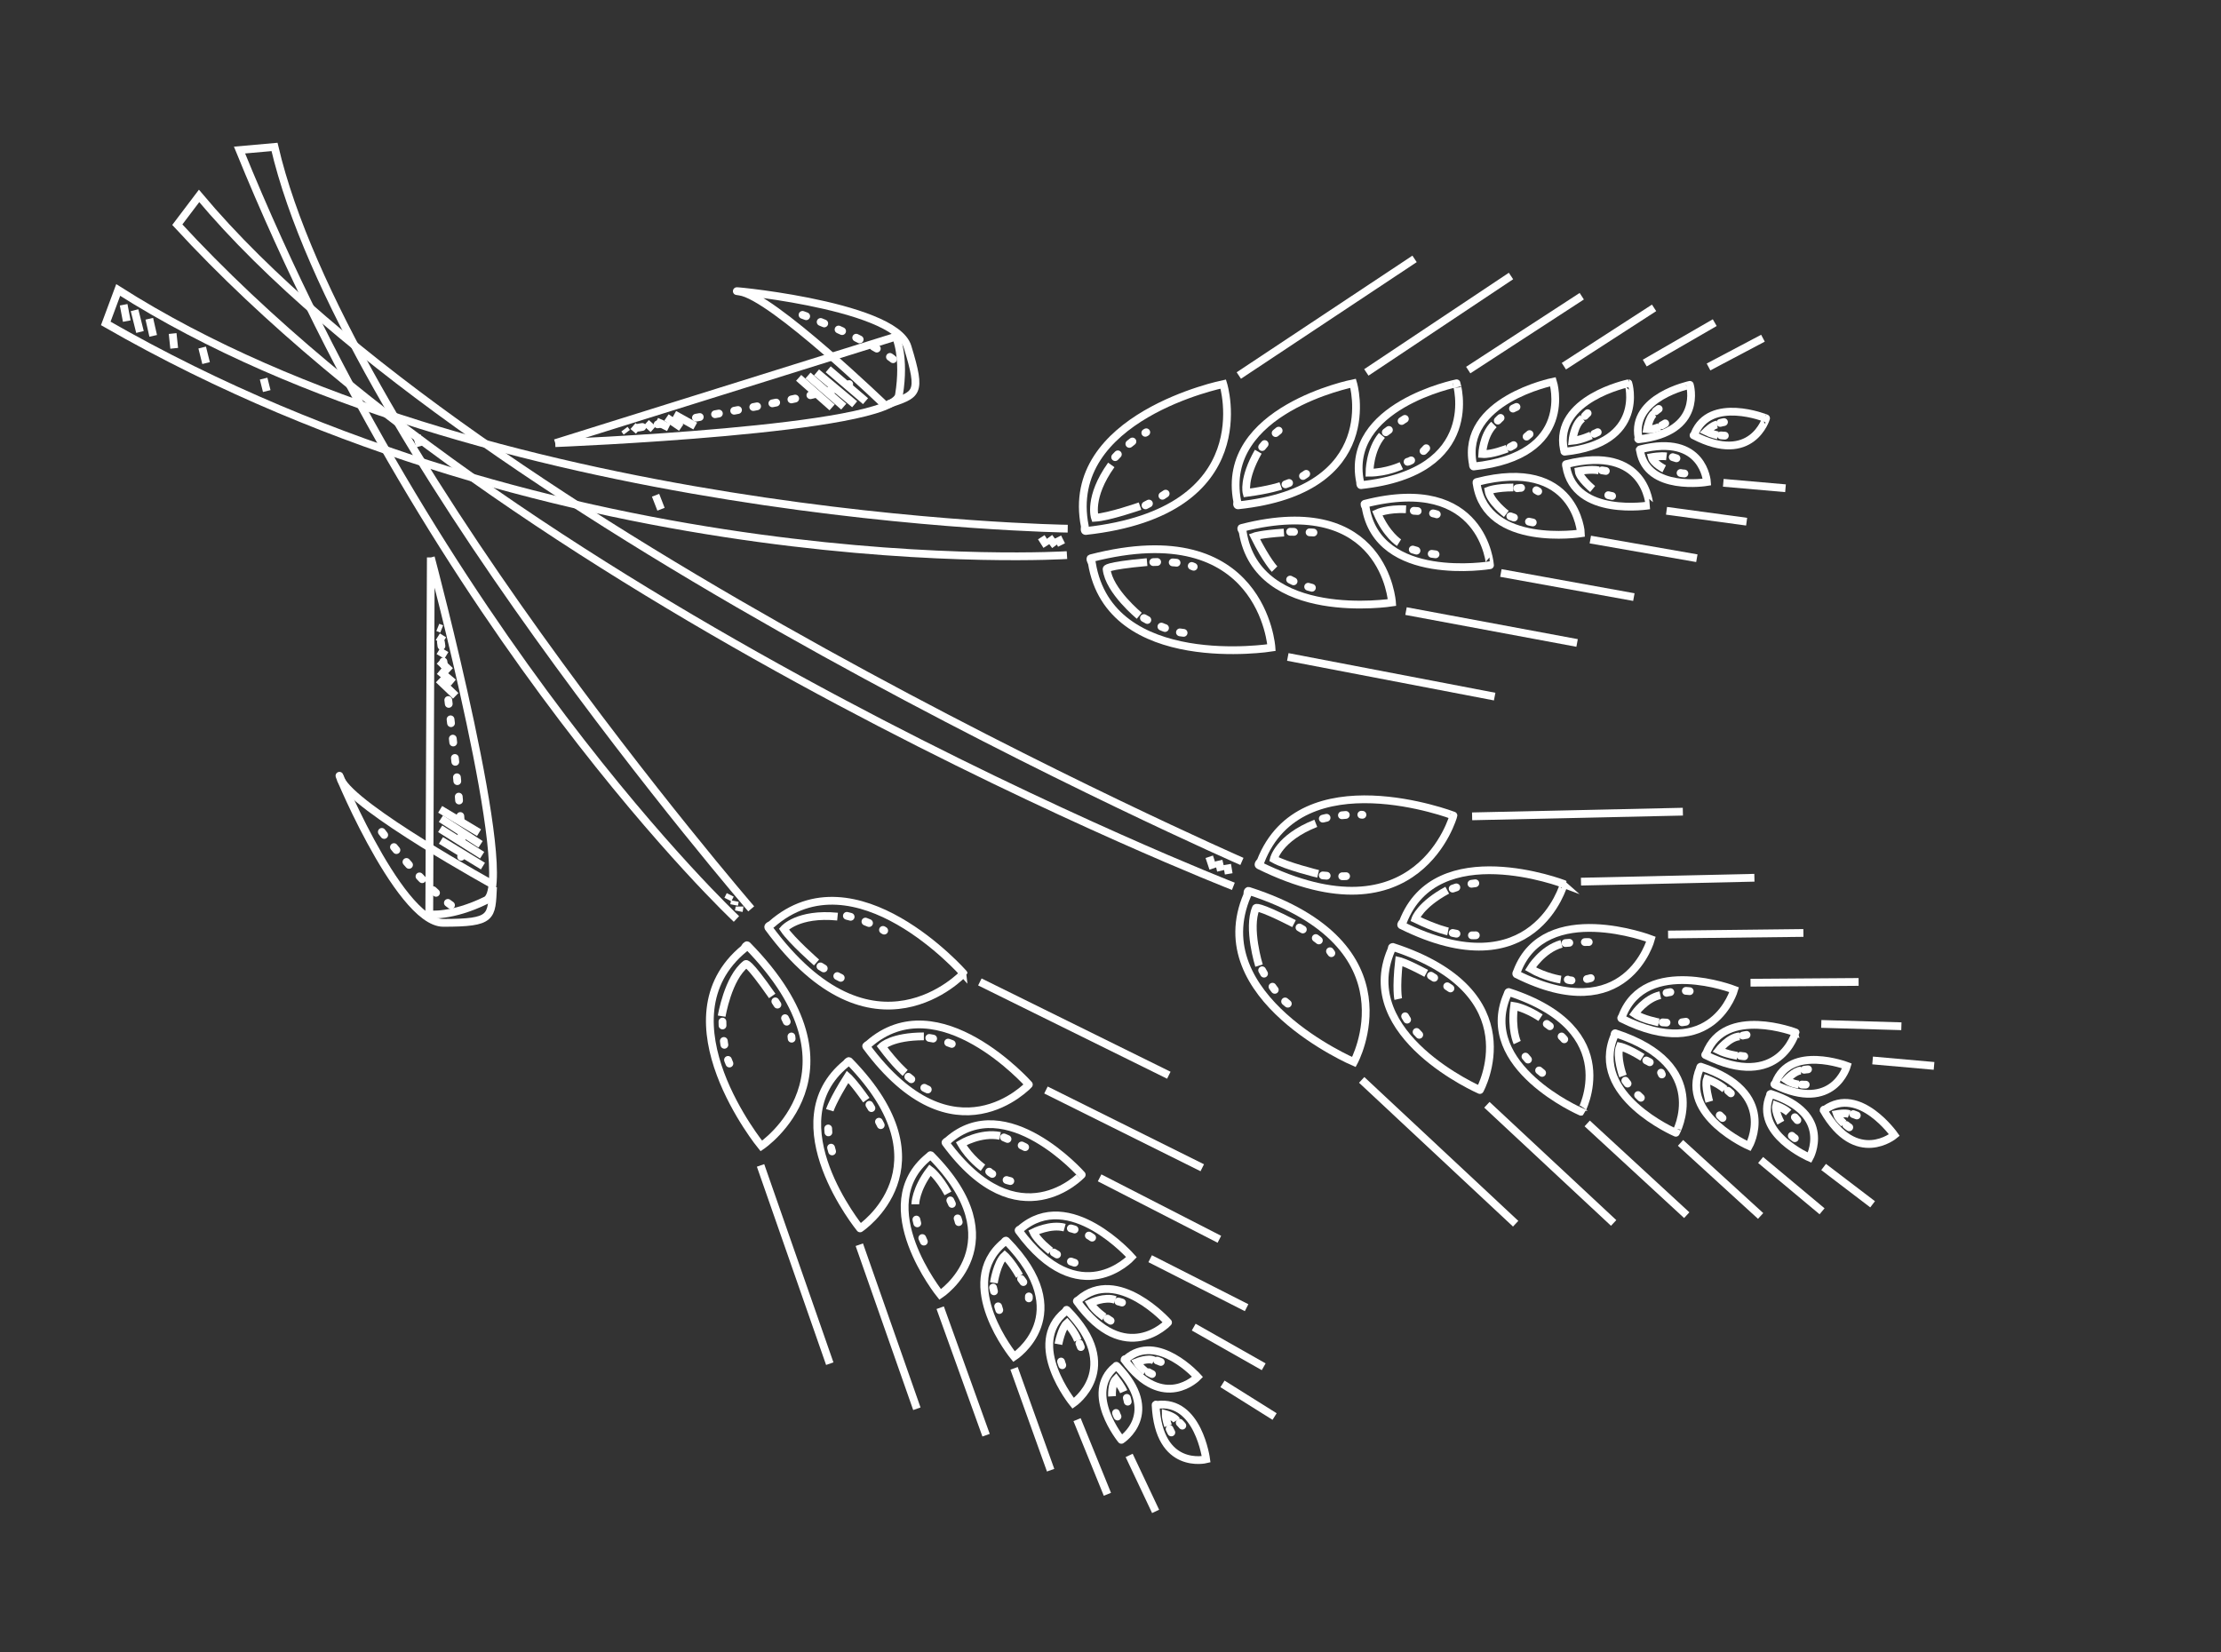 <?xml version="1.0" encoding="utf-8"?>
<!-- Generator: Adobe Illustrator 25.4.1, SVG Export Plug-In . SVG Version: 6.00 Build 0)  -->
<svg version="1.1" id="Ebene_1" xmlns="http://www.w3.org/2000/svg" xmlns:xlink="http://www.w3.org/1999/xlink" x="0px" y="0px"
	 viewBox="0 0 285.6 212.5" style="enable-background:new 0 0 285.6 212.5;" xml:space="preserve">
<rect x="0" y="0" width="285.6" height="212.5" fill="#333333" stroke="none"/>
<style type="text/css">
	.st0{fill:none;}
	.st1{fill:none;stroke:#FFFFFF;stroke-miterlimit:10;}
	.st2{fill:none;stroke:#FFFFFF;stroke-linecap:round;stroke-linejoin:round;stroke-miterlimit:10;stroke-dasharray:0.5,2;}
</style>
<g>
	<g>
		<g>
			<path class="st0" d="M139.5,172.9"/>
		</g>
		<g>
			<g>
				<path class="st1" d="M131,158.3c-0.1-0.1,0.2-0.2,0.2-0.2c6.3-5.5,14.3,3.6,14.3,3.6S138.8,169,131,158.3z"/>
			</g>
		</g>
		<g>
			<g>
				<path class="st1" d="M129.4,159.6c-0.1-0.1-0.2,0.1-0.3,0.2c-6.4,5.3,1.3,14.7,1.3,14.7S138.7,169.1,129.4,159.6z"/>
			</g>
			<g>
				<line class="st1" x1="130.4" y1="176" x2="135.1" y2="189.1"/>
			</g>
		</g>
	</g>
	<g>
		<g>
			<path class="st0" d="M145.3,179.1"/>
		</g>
		<g>
			<g>
				<path class="st1" d="M138.5,167.4c-0.1-0.1,0.1-0.1,0.2-0.2c5-4.4,11.5,2.9,11.5,2.9S144.7,176,138.5,167.4z"/>
			</g>
		</g>
		<g>
			<g>
				<path class="st1" d="M137.2,168.5c-0.1-0.1-0.1,0.1-0.2,0.2c-5.2,4.2,1,11.8,1,11.8S144.6,176,137.2,168.5z"/>
			</g>
			<g>
				<line class="st1" x1="138.5" y1="182.6" x2="142.4" y2="192.2"/>
			</g>
		</g>
	</g>
	<g>
		<g>
			<g>
				<path class="st1" d="M144.6,174.9c0-0.1,0.1-0.1,0.2-0.1c4-3.5,9.2,2.3,9.2,2.3S149.6,181.7,144.6,174.9z"/>
			</g>
		</g>
		<g>
			<g>
				<path class="st1" d="M143.6,175.7c-0.1-0.1-0.1,0.1-0.2,0.1c-4.1,3.4,0.8,9.4,0.8,9.4S149.5,181.8,143.6,175.7z"/>
			</g>
			<g>
				<line class="st1" x1="145.2" y1="187.2" x2="148.6" y2="194.4"/>
			</g>
		</g>
	</g>
	<g>
		<g>
			<path class="st0" d="M131.8,164.5"/>
		</g>
		<g>
			<g>
				<path class="st1" d="M121.6,147c-0.1-0.1,0.2-0.2,0.3-0.3c7.5-6.6,17.2,4.4,17.2,4.4S131,159.8,121.6,147z"/>
			</g>
		</g>
		<g>
			<g>
				<path class="st1" d="M119.7,148.6c-0.1-0.1-0.2,0.2-0.3,0.2c-7.7,6.3,1.5,17.7,1.5,17.7S130.9,159.9,119.7,148.6z"/>
			</g>
			<g>
				<line class="st1" x1="120.9" y1="168.2" x2="126.8" y2="184.6"/>
			</g>
		</g>
	</g>
	<g>
		<path class="st1" d="M148.6,180.7c0-0.1,0.1,0,0.2,0c5.3-0.7,6.3,7,6.3,7S149,189.2,148.6,180.7z"/>
	</g>
	<g>
		<g>
			<path class="st0" d="M123.7,155.6"/>
		</g>
		<g>
			<g>
				<path class="st1" d="M111.4,134.6c-0.1-0.1,0.2-0.2,0.3-0.3c9-7.9,20.6,5.2,20.6,5.2S122.7,149.9,111.4,134.6z"/>
			</g>
		</g>
		<g>
			<g>
				<path class="st1" d="M109.2,136.5c-0.1-0.1-0.3,0.2-0.4,0.3c-9.3,7.6,1.8,21.2,1.8,21.2S122.5,150.1,109.2,136.5z"/>
			</g>
			<g>
				<line class="st1" x1="110.5" y1="160.1" x2="117.9" y2="181.2"/>
			</g>
		</g>
	</g>
	<g>
		<g>
			<path class="st0" d="M113.5,144.4"/>
		</g>
		<g>
			<g>
				<path class="st1" d="M98.8,119.3c-0.1-0.2,0.3-0.3,0.4-0.4c10.8-9.5,24.7,6.3,24.7,6.3S112.3,137.7,98.8,119.3z"/>
			</g>
		</g>
		<g>
			<g>
				<path class="st1" d="M96.1,121.6c-0.1-0.1-0.3,0.2-0.4,0.4c-11.1,9.1,2.2,25.4,2.2,25.4S112.1,137.9,96.1,121.6z"/>
			</g>
			<g>
				<line class="st1" x1="97.8" y1="149.9" x2="106.7" y2="175.4"/>
			</g>
		</g>
	</g>
	<g>
		<path class="st1" d="M94.7,118.2c0,0-38.2-35.8-63.9-98.9l4.5-0.4c8.6,36.9,61.3,98,61.3,98"/>
	</g>
	<path class="st1" d="M92.8,130.7c0,0,0.8-4.9,3.1-6.7c0,0,0.2-0.5,3.4,4.1"/>
	<path class="st1" d="M105,123.8c0,0-3.2-2.8-4.2-4.3c0,0,1.8-2.1,6.9-1.6"/>
	<path class="st1" d="M106.7,142.8c0,0,0.4-1.3,2.3-4.3c0,0,0.7,0.6,2.4,3"/>
	<path class="st1" d="M116.4,138c0,0-1.2-1-3-3.4c0,0,1.3-1.3,5.4-1.3"/>
	<path class="st1" d="M117.7,154.9c0,0,0-1.9,1.9-4.4c0,0,1.1,0.8,2.3,3"/>
	<path class="st1" d="M126.4,150.2c0,0-1.7-1.2-2.8-3.1c0,0,2.5-1.5,5-1"/>
	<path class="st1" d="M127.8,165c0,0,0.4-2.6,1.4-3.5c0,0,0.8,0.7,1.9,2.6"/>
	<path class="st1" d="M135.1,160.9c0,0-1.7-1.3-2.2-2.4c0,0,2.2-1.1,4-0.6"/>
	<path class="st1" d="M136.1,172.9c0,0,0.4-2.1,1.1-2.7c0,0,1,1.1,1.4,2.2"/>
	<path class="st1" d="M142,169.4c0,0-1.2-0.8-1.8-1.8c0,0,1.9-0.9,3.2-0.4"/>
	<path class="st1" d="M143,179.6c0,0-0.1-1.6,0.5-2.2c0,0,0.7,0.9,1,1.6"/>
	<path class="st1" d="M147.3,176.4c0,0-0.7-0.5-1.1-1.2c0,0,0,0,0,0c0,0,1.5-0.6,2.2-0.2"/>
	<path class="st1" d="M150.2,183.4c0,0-0.3-0.9-0.3-1.5c0,0,1.1,0.3,1.4,0.8"/>
	<path class="st2" d="M92.9,131.4c0,0,0,3.4,0.9,5.4"/>
	<path class="st2" d="M99.7,128.8c0,0,2,2.9,2.1,4.8"/>
	<path class="st2" d="M105.5,124.3c0,0,2.7,1.7,4.3,2.2"/>
	<path class="st2" d="M108.9,117.8c0,0,2.7,0.6,4.8,1.9"/>
	<path class="st2" d="M107,148.1c0,0-0.9-2.9-0.3-4.6"/>
	<path class="st2" d="M111.8,142.1c0,0,1.3,2.1,2,3.8"/>
	<path class="st2" d="M116.8,138.5c0,0,2.3,2,3.9,2"/>
	<path class="st2" d="M119.5,133.5c0,0,2.8,0.4,4.5,1.6"/>
	<path class="st2" d="M118.8,159.7c0,0-1.2-2.5-1.1-4.3"/>
	<path class="st2" d="M122.2,154.4c0,0,1.1,2.2,1.3,3.8"/>
	<path class="st2" d="M127.2,150.7c0.1,0.2,1.9,1.2,3.7,1.4"/>
	<path class="st2" d="M129.1,146.3c0,0,3.3,1.4,4.2,2.1"/>
	<path class="st2" d="M128.5,168.5c0,0-0.5-1.5-0.8-2.9"/>
	<path class="st2" d="M131.3,164.5c0,0,1.1,1.3,1,2.5"/>
	<path class="st2" d="M135.5,161.1c0,0,2,1.3,3.1,1.4"/>
	<path class="st2" d="M137.7,158c0,0,1.7,0.4,2.9,1.3"/>
	<path class="st2" d="M136.6,175.6c0,0-0.6-1.6-0.5-2.2"/>
	<path class="st2" d="M138.8,172.8c0,0,0.6,1.4,0.6,1.9"/>
	<path class="st2" d="M142.4,169.6c0,0,1.3,1,2.2,1"/>
	<path class="st2" d="M143.8,167.4c0,0,1.3,0.3,2.2,0.9"/>
	<path class="st2" d="M143.7,182.2c-0.3-0.5-0.6-2.1-0.6-2.1"/>
	<path class="st2" d="M144.9,179.8c0,0,0.4,1.5,0.3,2"/>
	<path class="st2" d="M147.7,176.5c0,0,1.2,0.7,1.9,0.8"/>
	<path class="st2" d="M148.8,175c0,0,1,0.3,1.8,1"/>
	<path class="st2" d="M150.4,183.8c0,0,0.7,1.6,1.3,1.8"/>
	<path class="st2" d="M151.7,183c0,0,1.1,1.1,1.4,2"/>
	<g>
		<line class="st1" x1="147.9" y1="161.9" x2="160.3" y2="168.2"/>
	</g>
	<g>
		<line class="st1" x1="153.5" y1="170.7" x2="162.5" y2="175.8"/>
	</g>
	<g>
		<line class="st1" x1="157.2" y1="178" x2="163.9" y2="182.2"/>
	</g>
	<g>
		<line class="st1" x1="141.4" y1="151.5" x2="156.8" y2="159.4"/>
	</g>
	<g>
		<line class="st1" x1="134.5" y1="140.2" x2="154.6" y2="150.2"/>
	</g>
	<g>
		<line class="st1" x1="126" y1="126.3" x2="150.3" y2="138.3"/>
	</g>
	<path class="st1" d="M158.6,114c0,0-89.7-35-135.8-85.1l2.8-3.7c35.5,42.4,134.1,85.6,134.1,85.6"/>
	<path class="st1" d="M71.4,57c0,0,43.5-1.7,44.2-6.2c0.8-4.9-0.4-7.5-0.4-7.5L71.4,57"/>
	<path class="st1" d="M114.1,52.4c0,0-14.9-14.4-19-14.9c-3.5-0.4,19.9,1.5,21.6,7.1c1.9,6.2,1.2,6.1-2.5,7.4"/>
	<line class="st1" x1="84.4" y1="54.2" x2="86" y2="55"/>
	<line class="st1" x1="85.7" y1="53.7" x2="87.6" y2="55"/>
	<line class="st1" x1="86.7" y1="53.3" x2="89.4" y2="54.8"/>
	<line class="st1" x1="106.5" y1="47.5" x2="111.3" y2="51.6"/>
	<line class="st1" x1="105" y1="47.9" x2="109.9" y2="52"/>
	<line class="st1" x1="103.9" y1="48.3" x2="108.5" y2="52.3"/>
	<line class="st1" x1="102.7" y1="48.6" x2="107" y2="52.4"/>
	<g>
		<g>
			<path class="st0" d="M222.8,140"/>
		</g>
		<g>
			<g>
				<path class="st1" d="M208.5,131c-0.1-0.1,0.1-0.2,0.1-0.3c3-7.8,14.4-3.4,14.4-3.4S220.3,136.9,208.5,131z"/>
			</g>
		</g>
		<g>
			<g>
				<path class="st1" d="M207.7,132.9c-0.1,0-0.1,0.2-0.1,0.3c-3.3,7.7,7.9,12.5,7.9,12.5S220.3,137,207.7,132.9z"/>
			</g>
			<g>
				<line class="st1" x1="216.1" y1="147" x2="226.4" y2="156.4"/>
			</g>
		</g>
	</g>
	<g>
		<g>
			<path class="st0" d="M230.8,142.9"/>
		</g>
		<g>
			<g>
				<path class="st1" d="M219.3,135.7c-0.1,0,0.1-0.2,0.1-0.2c2.4-6.2,11.5-2.7,11.5-2.7S228.8,140.4,219.3,135.7z"/>
			</g>
		</g>
		<g>
			<g>
				<path class="st1" d="M218.7,137.2c-0.1,0-0.1,0.2-0.1,0.2c-2.6,6.1,6.3,10,6.3,10S228.8,140.5,218.7,137.2z"/>
			</g>
			<g>
				<line class="st1" x1="226.4" y1="149.2" x2="234.3" y2="155.8"/>
			</g>
		</g>
	</g>
	<g>
		<g>
			<g>
				<path class="st1" d="M228.2,139.5c-0.1,0,0-0.1,0.1-0.2c1.9-5,9.2-2.2,9.2-2.2S235.8,143.2,228.2,139.5z"/>
			</g>
		</g>
		<g>
			<g>
				<path class="st1" d="M227.7,140.7c-0.1,0-0.1,0.1-0.1,0.2c-2.1,4.9,5.1,8,5.1,8S235.8,143.3,227.7,140.7z"/>
			</g>
			<g>
				<line class="st1" x1="234.5" y1="150.1" x2="240.8" y2="154.9"/>
			</g>
		</g>
	</g>
	<g>
		<g>
			<path class="st0" d="M212.1,136.1"/>
		</g>
		<g>
			<g>
				<path class="st1" d="M195,125.3c-0.1-0.1,0.1-0.3,0.1-0.4c3.6-9.3,17.2-4.1,17.2-4.1S209.2,132.4,195,125.3z"/>
			</g>
		</g>
		<g>
			<g>
				<path class="st1" d="M194,127.6c-0.1,0-0.1,0.2-0.2,0.4c-3.9,9.2,9.5,15,9.5,15S209.1,132.5,194,127.6z"/>
			</g>
			<g>
				<line class="st1" x1="204.1" y1="144.5" x2="216.9" y2="156.3"/>
			</g>
		</g>
	</g>
	<g>
		<path class="st1" d="M234.5,142.8c0-0.1,0.1-0.1,0.2-0.1c4.4-3.1,8.9,3.3,8.9,3.3S238.7,150.1,234.5,142.8z"/>
	</g>
	<g>
		<g>
			<path class="st0" d="M200.8,132"/>
		</g>
		<g>
			<g>
				<path class="st1" d="M180.2,119c-0.1-0.1,0.1-0.3,0.2-0.4c4.3-11.2,20.7-4.9,20.7-4.9S197.3,127.5,180.2,119z"/>
			</g>
		</g>
		<g>
			<g>
				<path class="st1" d="M179.1,121.8c-0.2,0-0.1,0.3-0.2,0.4c-4.7,11,11.4,18,11.4,18S197.2,127.7,179.1,121.8z"/>
			</g>
			<g>
				<line class="st1" x1="191.2" y1="142.1" x2="207.5" y2="157.3"/>
			</g>
		</g>
	</g>
	<g>
		<g>
			<path class="st0" d="M186.6,126.8"/>
		</g>
		<g>
			<g>
				<path class="st1" d="M161.9,111.3c-0.2-0.1,0.1-0.4,0.2-0.5c5.2-13.4,24.8-5.9,24.8-5.9S182.4,121.4,161.9,111.3z"/>
			</g>
		</g>
		<g>
			<g>
				<path class="st1" d="M160.6,114.6c-0.2-0.1-0.2,0.3-0.2,0.5c-5.7,13.2,13.7,21.5,13.7,21.5S182.3,121.6,160.6,114.6z"/>
			</g>
			<g>
				<line class="st1" x1="175.1" y1="138.9" x2="194.9" y2="157.4"/>
			</g>
		</g>
	</g>
	<path class="st1" d="M161.9,124.2c0,0-1.5-4.8-0.4-7.4c0,0,0-0.5,4.9,2"/>
	<path class="st1" d="M169.5,112.4c0,0-4.1-1-5.7-1.9c0,0,0.6-2.7,5.4-4.6"/>
	<path class="st1" d="M179.8,128.5c0,0-0.3-1.3,0.1-4.9c0,0,0.9,0.2,3.5,1.6"/>
	<path class="st1" d="M186.2,119.8c0,0-1.5-0.3-4.2-1.6c0,0,0.6-1.8,4.1-3.7"/>
	<path class="st1" d="M195.1,134.1c0,0-0.8-1.7-0.4-4.7c0,0,1.4,0.2,3.4,1.5"/>
	<path class="st1" d="M200.7,126c0,0-2-0.3-3.9-1.4c0,0,1.5-2.5,4-3.2"/>
	<path class="st1" d="M208.7,138.4c0,0-0.9-2.5-0.4-3.8c0,0,1,0.2,2.9,1.4"/>
	<path class="st1" d="M213.3,131.5c0,0-2.1-0.4-3.1-1.1c0,0,1.4-2,3.3-2.4"/>
	<path class="st1" d="M219.8,141.7c0,0-0.6-2.1-0.3-2.9c0,0,1.4,0.5,2.3,1.3"/>
	<path class="st1" d="M223.4,135.8c0,0-1.4-0.2-2.4-0.7c0,0,1.3-1.7,2.7-1.8"/>
	<path class="st1" d="M229,144.4c0,0-0.8-1.4-0.6-2.2c0,0,1.1,0.4,1.6,0.9"/>
	<path class="st1" d="M231.3,139.5c0,0-0.9-0.1-1.6-0.6c0,0,0,0,0,0c0,0,1.1-1.2,1.9-1.2"/>
	<path class="st1" d="M237.1,144.5c0,0-0.7-0.6-0.9-1.2c0,0,1.1-0.2,1.6,0"/>
	<path class="st2" d="M162.3,124.8c0,0,1.6,3,3.3,4.3"/>
	<path class="st2" d="M167.1,119.3c0,0,3.1,1.7,4.1,3.3"/>
	<path class="st2" d="M170.1,112.6c0,0,3.2,0.3,4.8-0.1"/>
	<path class="st2" d="M170.1,105.3c0,0,2.6-0.7,5.1-0.5"/>
	<path class="st2" d="M182.5,133.1c0,0-2.2-2.2-2.4-4"/>
	<path class="st2" d="M184,125.5c0,0,2.1,1.3,3.6,2.4"/>
	<path class="st2" d="M186.8,120c0,0,3,0.7,4.4,0"/>
	<path class="st2" d="M186.8,114.3c0,0,2.6-1,4.8-0.7"/>
	<path class="st2" d="M198.3,138c0,0-2.2-1.7-2.9-3.3"/>
	<path class="st2" d="M198.9,131.7c0,0,2,1.4,2.9,2.8"/>
	<path class="st2" d="M201.6,126c0.2,0.2,2.2,0.2,3.9-0.5"/>
	<path class="st2" d="M201.3,121.3c0,0,3.6-0.3,4.7,0"/>
	<path class="st2" d="M211,141.2c0,0-1.2-1.1-2-2.2"/>
	<path class="st2" d="M211.7,136.4c0,0,1.6,0.7,2,1.8"/>
	<path class="st2" d="M213.8,131.5c0,0,2.4,0.2,3.4-0.2"/>
	<path class="st2" d="M214.3,127.7c0,0,1.7-0.4,3.1-0.2"/>
	<path class="st2" d="M221.5,143.8c0,0-1.2-1.1-1.5-1.7"/>
	<path class="st2" d="M222.2,140.3c0,0,1.2,1,1.4,1.4"/>
	<path class="st2" d="M223.8,135.8c0,0,1.6,0.3,2.4-0.2"/>
	<path class="st2" d="M224.1,133.2c0,0,1.3-0.3,2.3-0.2"/>
	<path class="st2" d="M230.8,146.4c-0.5-0.3-1.5-1.5-1.5-1.5"/>
	<path class="st2" d="M230.8,143.7c0,0,1,1.1,1.2,1.6"/>
	<path class="st2" d="M231.7,139.5c0,0,1.4,0.1,2-0.2"/>
	<path class="st2" d="M232,137.6c0,0,1-0.2,2.1,0"/>
	<path class="st2" d="M237.4,144.7c0,0,1.3,1.1,2,1"/>
	<path class="st2" d="M238.3,143.3c0,0,1.5,0.5,2.2,1.1"/>
	<g>
		<line class="st1" x1="225.1" y1="126.4" x2="239" y2="126.3"/>
	</g>
	<g>
		<line class="st1" x1="234.2" y1="131.7" x2="244.5" y2="132"/>
	</g>
	<g>
		<line class="st1" x1="240.8" y1="136.4" x2="248.7" y2="137.1"/>
	</g>
	<g>
		<line class="st1" x1="214.5" y1="120.2" x2="231.9" y2="120"/>
	</g>
	<g>
		<line class="st1" x1="203.3" y1="113.4" x2="225.6" y2="112.9"/>
	</g>
	<g>
		<line class="st1" x1="189.3" y1="105" x2="216.4" y2="104.4"/>
	</g>
	<path class="st1" d="M137.2,71.4c0,0-64.6,4.1-123.6-29.8l1.6-4.3C61.9,67,137.3,68,137.3,68"/>
	<g>
		<g>
			<path class="st0" d="M206.4,59.9"/>
		</g>
		<g>
			<g>
				<path class="st1" d="M189.5,60c-0.1,0-0.1-0.2-0.1-0.3c-1.6-8.2,10.3-10.6,10.3-10.6S202.7,58.6,189.5,60z"/>
			</g>
		</g>
		<g>
			<g>
				<path class="st1" d="M189.9,62c-0.1,0,0,0.2,0,0.3c1.3,8.2,13.4,6.3,13.4,6.3S202.7,58.7,189.9,62z"/>
			</g>
			<g>
				<line class="st1" x1="204.5" y1="69.4" x2="218.2" y2="71.8"/>
			</g>
		</g>
	</g>
	<g>
		<g>
			<path class="st0" d="M214.7,58.1"/>
		</g>
		<g>
			<g>
				<path class="st1" d="M201.2,58.1c-0.1,0,0-0.2-0.1-0.3c-1.3-6.5,8.3-8.5,8.3-8.5S211.7,57,201.2,58.1z"/>
			</g>
		</g>
		<g>
			<g>
				<path class="st1" d="M201.4,59.7c-0.1,0,0,0.2,0,0.3c1.1,6.6,10.7,5,10.7,5S211.7,57.1,201.4,59.7z"/>
			</g>
			<g>
				<line class="st1" x1="214.3" y1="65.7" x2="224.6" y2="67.1"/>
			</g>
		</g>
	</g>
	<g>
		<g>
			<g>
				<path class="st1" d="M210.7,56.5c-0.1,0,0-0.1,0-0.2c-1-5.2,6.6-6.8,6.6-6.8S219.1,55.6,210.7,56.5z"/>
			</g>
		</g>
		<g>
			<g>
				<path class="st1" d="M210.9,57.8c-0.1,0,0,0.1,0,0.2c0.9,5.3,8.6,4,8.6,4S219.1,55.7,210.9,57.8z"/>
			</g>
			<g>
				<line class="st1" x1="221.6" y1="62.1" x2="229.6" y2="62.8"/>
			</g>
		</g>
	</g>
	<g>
		<g>
			<path class="st0" d="M195.3,62.3"/>
		</g>
		<g>
			<g>
				<path class="st1" d="M175,62.4c-0.1,0-0.1-0.3-0.1-0.4c-2-9.8,12.4-12.7,12.4-12.7S190.8,60.7,175,62.4z"/>
			</g>
		</g>
		<g>
			<g>
				<path class="st1" d="M175.5,64.8c-0.1,0,0,0.3,0.1,0.4c1.6,9.9,16,7.5,16,7.5S190.8,60.9,175.5,64.8z"/>
			</g>
			<g>
				<line class="st1" x1="193" y1="73.7" x2="210.1" y2="76.8"/>
			</g>
		</g>
	</g>
	<g>
		<path class="st1" d="M217.8,56c-0.1,0,0.1-0.1,0.1-0.2c2-4.9,9.2-2,9.2-2S225.3,59.9,217.8,56z"/>
	</g>
	<g>
		<g>
			<path class="st0" d="M183.5,64.9"/>
		</g>
		<g>
			<g>
				<path class="st1" d="M159.2,65c-0.2,0-0.1-0.3-0.1-0.5c-2.3-11.8,14.9-15.2,14.9-15.2S178.1,63,159.2,65z"/>
			</g>
		</g>
		<g>
			<g>
				<path class="st1" d="M159.7,67.9c-0.2,0,0,0.3,0.1,0.5c1.9,11.8,19.2,9.1,19.2,9.1S178.1,63.2,159.7,67.9z"/>
			</g>
			<g>
				<line class="st1" x1="180.8" y1="78.6" x2="202.8" y2="82.7"/>
			</g>
		</g>
	</g>
	<g>
		<g>
			<path class="st0" d="M168.8,68.1"/>
		</g>
		<g>
			<g>
				<path class="st1" d="M139.6,68.3c-0.2,0-0.1-0.4-0.1-0.6c-2.8-14.1,17.8-18.3,17.8-18.3S162.4,65.8,139.6,68.3z"/>
			</g>
		</g>
		<g>
			<g>
				<path class="st1" d="M140.3,71.8c-0.2,0,0,0.4,0.1,0.6c2.3,14.2,23.1,10.9,23.1,10.9S162.4,66.1,140.3,71.8z"/>
			</g>
			<g>
				<line class="st1" x1="165.6" y1="84.5" x2="192.2" y2="89.6"/>
			</g>
		</g>
	</g>
	<path class="st1" d="M146.5,79.2c0,0-3.9-3.2-4.2-6c0,0-0.3-0.4,5.2-0.9"/>
	<path class="st1" d="M146.6,65.1c0,0-4,1.4-5.8,1.5c0,0-0.9-2.6,2.1-6.8"/>
	<path class="st1" d="M163.9,73.2c0,0-1-1-2.6-4.2c0,0,0.8-0.3,3.8-0.5"/>
	<path class="st1" d="M164.7,62.5c0,0-1.4,0.5-4.4,0.9c0,0-0.5-1.8,1.5-5.3"/>
	<path class="st1" d="M179.9,69.8c0,0-1.6-1-2.8-3.8c0,0,1.3-0.6,3.7-0.5"/>
	<path class="st1" d="M180.2,59.9c0,0-1.9,0.9-4.1,0.9c0,0,0-2.9,1.6-4.8"/>
	<path class="st1" d="M193.7,66.1c0,0-2.1-1.6-2.3-3c0,0,1-0.4,3.2-0.4"/>
	<path class="st1" d="M193.8,57.7c0,0-2,0.8-3.2,0.7c0,0,0.1-2.4,1.5-3.8"/>
	<path class="st1" d="M204.8,62.9c0,0-1.7-1.4-1.8-2.3c0,0,1.5-0.3,2.6-0.1"/>
	<path class="st1" d="M204.6,56c0,0-1.3,0.6-2.4,0.7c0,0,0.2-2.1,1.3-2.9"/>
	<path class="st1" d="M214,60.3c0,0-1.4-0.7-1.6-1.5c0,0,1.1-0.2,1.9-0.1"/>
	<path class="st1" d="M213.4,54.9c0,0-0.8,0.4-1.6,0.3c0,0,0,0,0,0c0,0,0.3-1.6,0.9-2"/>
	<path class="st1" d="M220.9,56c0,0-0.9-0.2-1.5-0.5c0,0,0.8-0.8,1.4-0.9"/>
	<path class="st2" d="M147.1,79.5c0,0,2.9,1.7,5.1,1.9"/>
	<path class="st2" d="M148.3,72.3c0,0,3.5-0.2,5.2,0.6"/>
	<path class="st2" d="M147.3,65c0,0,2.8-1.4,4-2.6"/>
	<path class="st2" d="M143.4,58.8c0,0,1.8-2,4-3.2"/>
	<path class="st2" d="M168.7,75.6c0,0-3-0.7-4.2-2.1"/>
	<path class="st2" d="M165.9,68.4c0,0,2.4,0,4.3,0.2"/>
	<path class="st2" d="M165.3,62.3c0,0,2.9-1,3.7-2.4"/>
	<path class="st2" d="M162.3,57.5c0,0,1.7-2.2,3.7-3.1"/>
	<path class="st2" d="M184.6,71.3c0,0-2.8-0.3-4.3-1.2"/>
	<path class="st2" d="M181.8,65.7c0,0,2.5,0.1,3.9,0.8"/>
	<path class="st2" d="M181,59.4c0.3,0,2-1,3-2.5"/>
	<path class="st2" d="M178.2,55.6c0,0,2.9-2.2,3.9-2.5"/>
	<path class="st2" d="M197.1,67.2c0,0-1.6-0.3-2.9-0.8"/>
	<path class="st2" d="M195.1,62.8c0,0,1.7-0.3,2.7,0.4"/>
	<path class="st2" d="M194.2,57.5c0,0,2.1-1.1,2.8-2"/>
	<path class="st2" d="M192.6,54.1c0,0,1.2-1.3,2.5-1.8"/>
	<path class="st2" d="M207.3,63.8c0,0-1.6-0.3-2.2-0.7"/>
	<path class="st2" d="M206,60.5c0,0,1.5,0.2,1.9,0.4"/>
	<path class="st2" d="M205,55.8c0,0,1.5-0.6,1.9-1.4"/>
	<path class="st2" d="M203.8,53.5c0,0,0.9-1,1.8-1.4"/>
	<path class="st2" d="M216.6,60.9c-0.6,0-2.1-0.5-2.1-0.5"/>
	<path class="st2" d="M215.1,58.8c0,0,1.4,0.4,1.9,0.7"/>
	<path class="st2" d="M213.7,54.7c0,0,1.2-0.6,1.6-1.2"/>
	<path class="st2" d="M212.9,52.9c0,0,0.8-0.7,1.8-1.1"/>
	<path class="st2" d="M221.3,56c0,0,1.7,0.2,2.2-0.2"/>
	<path class="st2" d="M221.2,54.4c0,0,1.5-0.4,2.4-0.3"/>
	<g>
		<line class="st1" x1="201.1" y1="47.1" x2="212.7" y2="39.6"/>
	</g>
	<g>
		<line class="st1" x1="211.5" y1="46.7" x2="220.5" y2="41.5"/>
	</g>
	<g>
		<line class="st1" x1="219.7" y1="47.2" x2="226.7" y2="43.5"/>
	</g>
	<g>
		<line class="st1" x1="188.8" y1="47.6" x2="203.4" y2="38.1"/>
	</g>
	<g>
		<line class="st1" x1="175.7" y1="47.9" x2="194.3" y2="35.5"/>
	</g>
	<g>
		<line class="st1" x1="159.3" y1="48.3" x2="181.9" y2="33.3"/>
	</g>
	<path class="st2" d="M103.2,40.5c0,0,10.7,3.9,13,7"/>
	<path class="st2" d="M82.1,55c0,0,23.7-3.9,27.1-5.6"/>
	<line class="st1" x1="157.8" y1="111.2" x2="158" y2="112.4"/>
	<line class="st1" x1="156.7" y1="110.7" x2="157" y2="112"/>
	<line class="st1" x1="136" y1="69.1" x2="136.5" y2="70.1"/>
	<line class="st1" x1="134.9" y1="69.1" x2="135.7" y2="70.2"/>
	<line class="st1" x1="133.9" y1="69.1" x2="134.6" y2="70.2"/>
	<line class="st1" x1="155.5" y1="110.2" x2="156" y2="111.7"/>
	<path class="st1" d="M95.1,116.6c0,0.1-0.1,0.6-0.1,0.6"/>
	<line class="st1" x1="94.5" y1="115.9" x2="94.4" y2="116.4"/>
	<line class="st1" x1="93.9" y1="115.1" x2="93.6" y2="115.7"/>
	<line class="st1" x1="80.3" y1="55.2" x2="80.6" y2="55.6"/>
	<line class="st1" x1="81.4" y1="54.8" x2="82.1" y2="55.4"/>
	<line class="st1" x1="83.1" y1="54.4" x2="84" y2="55.2"/>
	<path class="st1" d="M55.4,71.7c0,0,11.2,42.1,7.1,44.1c-4.5,2.2-7.3,1.8-7.3,1.8L55.4,71.7"/>
	<path class="st1" d="M43.8,100.1c-1.4-3.2,7.3,18.6,13.2,18.6c6.4,0,6.2-0.7,6.4-4.6"/>
	<path class="st1" d="M63.6,113.9c0,0-18.2-10-19.8-13.7"/>
	<line class="st1" x1="56.5" y1="85" x2="57.9" y2="86.3"/>
	<line class="st1" x1="56.5" y1="86.3" x2="58.3" y2="87.8"/>
	<line class="st1" x1="56.4" y1="87.4" x2="58.6" y2="89.5"/>
	<line class="st1" x1="56.7" y1="108.1" x2="62.1" y2="111.4"/>
	<line class="st1" x1="56.6" y1="106.6" x2="62" y2="110"/>
	<line class="st1" x1="56.7" y1="105.3" x2="61.8" y2="108.6"/>
	<line class="st1" x1="56.6" y1="104.1" x2="61.6" y2="107.1"/>
	<path class="st2" d="M49.1,107c0,0,6.9,9.1,10.5,10.3"/>
	<path class="st2" d="M56.7,82.6c0,0,3.2,23.8,2.6,27.6"/>
	<line class="st1" x1="56.3" y1="80.7" x2="56.8" y2="80.9"/>
	<line class="st1" x1="56.3" y1="81.9" x2="57.1" y2="82.4"/>
	<line class="st1" x1="56.4" y1="83.7" x2="57.4" y2="84.3"/>
	<line class="st1" x1="15.9" y1="39.2" x2="16.3" y2="41.3"/>
	<line class="st1" x1="17.3" y1="39.9" x2="18" y2="42.7"/>
	<line class="st1" x1="19.2" y1="41" x2="19.7" y2="43.2"/>
	<line class="st1" x1="22.2" y1="42.9" x2="22.4" y2="44.8"/>
	<line class="st1" x1="26" y1="44.7" x2="26.5" y2="46.7"/>
	<line class="st1" x1="33.9" y1="48.7" x2="34.3" y2="50.3"/>
	<line class="st1" x1="53.6" y1="56" x2="54" y2="57.4"/>
	<line class="st1" x1="84.3" y1="63.7" x2="85" y2="65.5"/>
</g>
</svg>
